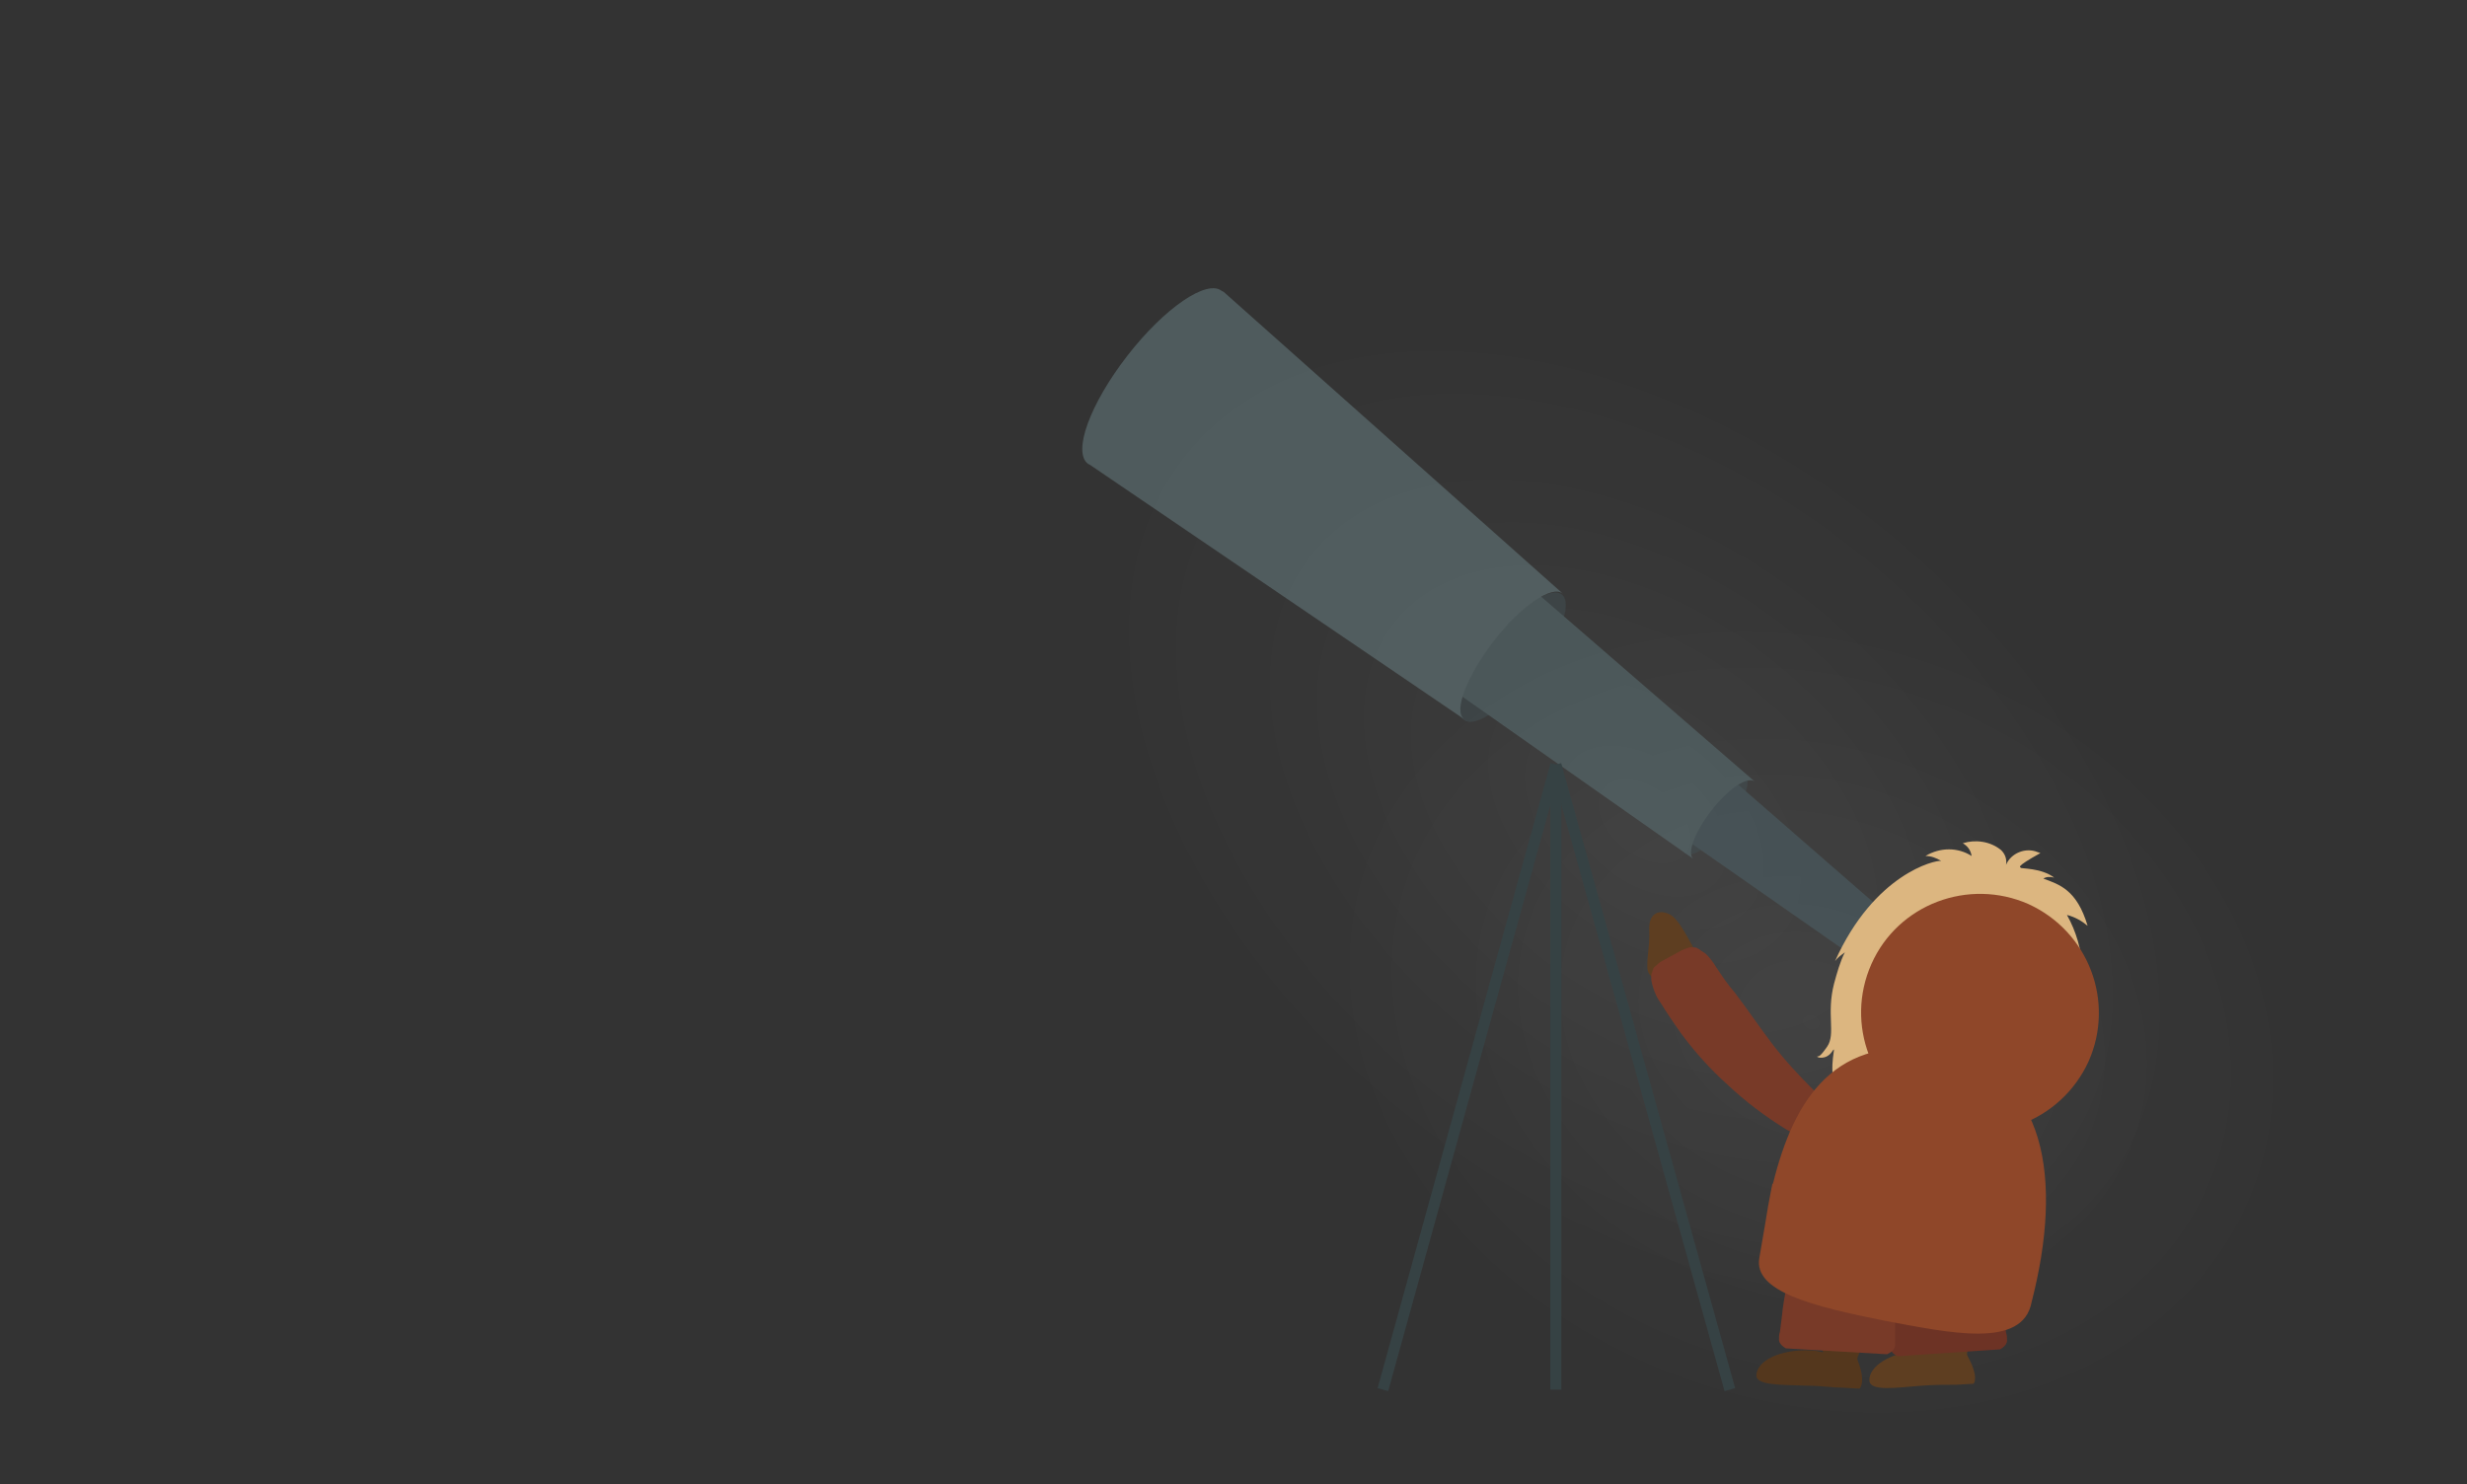 <?xml version="1.0" encoding="utf-8"?>
<!-- Generator: Adobe Illustrator 22.1.0, SVG Export Plug-In . SVG Version: 6.00 Build 0)  -->
<svg version="1.1" id="Layer_1" xmlns="http://www.w3.org/2000/svg" xmlns:xlink="http://www.w3.org/1999/xlink" x="0px" y="0px"
	 viewBox="0 0 251 151" style="enable-background:new 0 0 251 151;" xml:space="preserve">
<rect x="0" y="0" width="251" height="151" fill="#333333" stroke="none"/>
<style type="text/css">
	.st0{opacity:0.1;fill:url(#SVGID_1_);enable-background:new    ;}
	.st1{opacity:0.1;fill:url(#SVGID_2_);enable-background:new    ;}
	.st2{opacity:0.5;}
	.st3{fill:#415054;}
	.st4{fill:#34484C;}
	.st5{fill:#4D646B;}
	.st6{fill:#5E767A;}
	.st7{fill:#6B8387;}
	.st8{fill:none;stroke:#364244;stroke-width:1.12;stroke-miterlimit:10;}
	.st9{fill:#5E3E21;}
	.st10{fill:#54371D;}
	.st11{fill:#783A28;}
	.st12{fill:#6D3325;}
	.st13{fill:#DCB680;}
	.st14{fill:#8F4729;}
</style>
<title>Praktikant-base</title>
<radialGradient id="SVGID_1_" cx="692.563" cy="594.685" r="71.73" gradientTransform="matrix(0.68 0.543 0.349 -0.438 -511.181 -32.023)" gradientUnits="userSpaceOnUse">
	<stop  offset="0" style="stop-color:#FFFFFF;stop-opacity:0.5"/>
	<stop  offset="0.4" style="stop-color:#FFFFFF;stop-opacity:0.27"/>
	<stop  offset="1" style="stop-color:#FFFFFF;stop-opacity:0"/>
</radialGradient>
<path class="st0" d="M148.2,7.9l96.3,76.8c5,4,5.8,11.2,1.8,16.2l-46.8,58.6c-4,5-11.2,5.8-16.2,1.8L87,84.5c-5-4-5.8-11.2-1.8-16.2
	L132,9.7C136,4.7,143.2,3.9,148.2,7.9z"/>
<radialGradient id="SVGID_2_" cx="856.949" cy="242.943" r="71.73" gradientTransform="matrix(0.657 0.242 0.193 -0.526 -425.61 24.43)" gradientUnits="userSpaceOnUse">
	<stop  offset="0" style="stop-color:#FFFFFF;stop-opacity:0.5"/>
	<stop  offset="0.4" style="stop-color:#FFFFFF;stop-opacity:0.27"/>
	<stop  offset="1" style="stop-color:#FFFFFF;stop-opacity:0"/>
</radialGradient>
<path class="st1" d="M155.8,42.8l91.3,33.6c5.4,2,8.2,8,6.2,13.4l-26.6,72.4c-2,5.4-8,8.2-13.4,6.2L122,134.8c-5.4-2-8.2-8-6.2-13.4
	L142.4,49C144.4,43.6,150.4,40.8,155.8,42.8z"/>
<g class="st2">
	<ellipse transform="matrix(0.615 -0.788 0.788 0.615 6.571 147.138)" class="st3" cx="154" cy="66.8" rx="8.1" ry="2.6"/>
	<ellipse transform="matrix(0.611 -0.791 0.791 0.611 2.317 170.401)" class="st3" cx="174.6" cy="82.8" rx="5" ry="1.6"/>
	<ellipse transform="matrix(0.615 -0.788 0.788 0.615 -1.682 186.219)" class="st4" cx="189.9" cy="94.8" rx="2.8" ry="0.9"/>
	<path class="st5" d="M189.1,94.3c1-1.2,2.1-2,2.4-1.7L176,79.1l-4.8,6.1l16.9,11.8C187.7,96.8,188.2,95.5,189.1,94.3z"/>
	<path class="st6" d="M174.1,82.5c1.7-2.2,3.6-3.5,4.4-3l-27.6-23.9l-8.5,10.8l29.9,21C171.6,86.9,172.4,84.7,174.1,82.5z"/>
	<path class="st7" d="M149,73.2l-38.1-25.9l-0.2-0.1c-1.6-1.2,0.2-6.1,4-11s8.1-7.8,9.6-6.6l0.2,0.1L159,60.4
		c-1.1-0.9-4.3,1.3-7,4.8S147.8,72.4,149,73.2z"/>
</g>
<line class="st8" x1="158.3" y1="77.8" x2="158.3" y2="141.4"/>
<line class="st8" x1="158.3" y1="77.8" x2="140.7" y2="141.4"/>
<line class="st8" x1="158.3" y1="77.8" x2="176" y2="141.4"/>
<path class="st9" d="M200.8,135.8c0.1-0.4-3.3-0.4-3.3-0.4c-0.6,0.8-0.9,1.3-0.8,2c-0.5,0-1,0-1.4,0c-2.9,0.2-5.2,1.6-5.1,3.1
	c0.1,1.1,2.7,0.7,5.3,0.5c1.3-0.1,2.6-0.1,3.6-0.1l0,0l1.7-0.1c0,0,0.6-0.6-0.6-2.8C199.9,137.6,200.7,136.3,200.8,135.8z"/>
<path class="st10" d="M189.8,136.4c0.1-0.4-5.1-1-5.1-1c0.2,0.8,0.5,1.5,0.8,2.2c-0.5-0.1-0.9-0.2-1.4-0.2c-2.9-0.1-5.3,1-5.4,2.5
	c-0.1,1.1,2.6,1,5.2,1.1c1.3,0,2.6,0.2,3.6,0.2l0,0l1.7,0.1c0,0,0.7-0.6-0.2-2.9C188.8,138.1,189.7,136.9,189.8,136.4z"/>
<path class="st9" d="M173.2,98c-1.4-2.3-2.3-4.5-3.4-5s-2.1,0-2,1.7s-0.5,3.8,0,4.4c0.6,0.8,1.8,2.2,2.6,2.1
	c1.3-0.6,2.5-1.3,3.6-2.1L173.2,98z"/>
<path class="st11" d="M189.4,115.3c0,0.6-0.2,0.8-0.4,0.9c-0.2,0.1-0.3,0.2-0.5,0.3c-0.3,0.2-0.7,0.3-1.1,0.3
	c-0.7,0.1-1.4,0-2.1-0.2c-1.2-0.4-2.4-1-3.6-1.7c-2.1-1.3-4.1-2.8-5.9-4.5c-1.8-1.6-3.4-3.4-4.8-5.3c-0.7-1-1.4-2-2-3
	c-0.4-0.5-0.6-1-0.8-1.6c-0.1-0.3-0.2-0.7-0.2-1c0-0.2,0-0.4,0.1-0.6l0.1-0.3c0-0.1,0.1-0.2,0.7-0.7l2.2-1.2
	c0.7-0.3,0.8-0.3,0.9-0.3h0.4c0.2,0,0.3,0.1,0.5,0.2c0.2,0.2,0.5,0.3,0.7,0.5c0.4,0.4,0.7,0.8,1,1.3c0.6,0.9,1.2,1.8,1.9,2.6
	c1.3,1.7,2.5,3.5,3.8,5.2c1.3,1.7,2.7,3.2,4.2,4.7c0.7,0.7,1.5,1.3,2.3,1.8c0.2,0.1,0.4,0.2,0.6,0.3l0.5,0.4
	c0.2,0.2,0.4,0.3,0.6,0.5c0.1,0.1,0.2,0.2,0.3,0.3c0.1,0.1,0.2,0.3,0.5,0.8L189.4,115.3z"/>
<path class="st12" d="M200.3,124.5c0.7,0.3,1.3,0.8,1.7,1.5c0.2,0.5,0.3,1.1,0.5,1.6c0.3,1.1,0.6,2.1,0.8,3.2s0.4,2.1,0.6,3.2
	l0.2,1.6c0.1,0.3,0.1,0.5,0.1,0.8c0,0.3-0.2,0.6-0.7,0.9l-10.4,0.7c-0.5-0.2-0.7-0.5-0.8-0.8c0-0.3,0-0.5,0-0.8v-1.6
	c0-1.1,0-2.1,0.1-3.2c0.1-1.1,0.2-2.1,0.4-3.2c0.1-0.5,0.2-1.1,0.3-1.6c0.3-0.7,0.8-1.3,1.4-1.7L200.3,124.5z"/>
<path class="st11" d="M190.6,124.9c0.7,0.4,1.2,1,1.4,1.7c0.1,0.5,0.2,1.1,0.3,1.6c0.2,1.1,0.3,2.1,0.4,3.2s0.1,2.1,0.1,3.2v1.6
	c0,0.3,0,0.5,0,0.8c-0.1,0.4-0.4,0.6-0.8,0.8l-10.3-0.6c-0.5-0.3-0.7-0.6-0.7-0.9c0-0.3,0-0.5,0.1-0.8l0.2-1.6
	c0.1-1.1,0.3-2.1,0.5-3.2s0.5-2.1,0.8-3.2c0.2-0.5,0.3-1.1,0.5-1.6c0.4-0.7,0.9-1.2,1.6-1.5L190.6,124.9z"/>
<path class="st13" d="M187.7,116.5c-0.7-1.3-0.3-3.3-0.9-5.4c-0.9-2.8,0.2-5-0.4-4.1s-1.6,0.6-1.5,0.5s0.1,0.3,1-1s-0.1-3.3,0.7-6.4
	c0.3-1.1,0.6-2.2,1.1-3.2c-0.4,0.3-0.7,0.5-1,0.9c4-8.9,10.2-10.3,10.8-10.2c-0.5-0.3-1-0.5-1.6-0.5c1.5-0.9,3.3-0.9,4.7,0
	c-0.1-0.6-0.4-1-0.9-1.3c1.3-0.4,2.8-0.2,3.9,0.7c0.4,0.4,0.6,0.9,0.5,1.5c0.5-1.2,2-1.8,3.2-1.3c0,0,0,0,0,0l0.3,0.1
	c-2.7,1.5-2,1.4-2,1.5s2.1,0,3.4,1c-0.4-0.1-0.8-0.1-1.1,0.1c1.6,0.6,3.4,1.1,4.5,4.8c-0.6-0.5-1.3-0.9-2.1-1.1
	c1.9,3.4,2.1,7.4,0.6,11c-0.1-0.3-0.6-1.9-0.8-1.9c0.3,1.2,1,5.5-7,11.9c0.3-0.4,0.8-1.7,0.6-1.8c-0.3,1-2.7,2.6-6.5,2.5
	C191.8,115,189.3,115.3,187.7,116.5z"/>
<path class="st14" d="M179.6,124.5L179,128c-0.6,3.4,5.3,4.9,12.8,6.4c6.5,1.2,14,2.9,14.9-1.9l0,0c3.2-12.4,1.6-23.5-9.2-25.5l0,0
	c-10.8-2-15,4.9-17.1,13.4c0,0-0.1,0.1-0.1,0.2l-0.1,0.5C180,122.1,179.8,123.2,179.6,124.5z"/>
<path class="st14" d="M190.4,98.1c-2.7,6.1,0,13.2,6.1,16c6.1,2.7,13.2,0,16-6.1c2.7-6.1,0-13.2-6.1-16c0,0,0,0,0,0l0,0
	C200.3,89.3,193.1,92,190.4,98.1z"/>
</svg>
